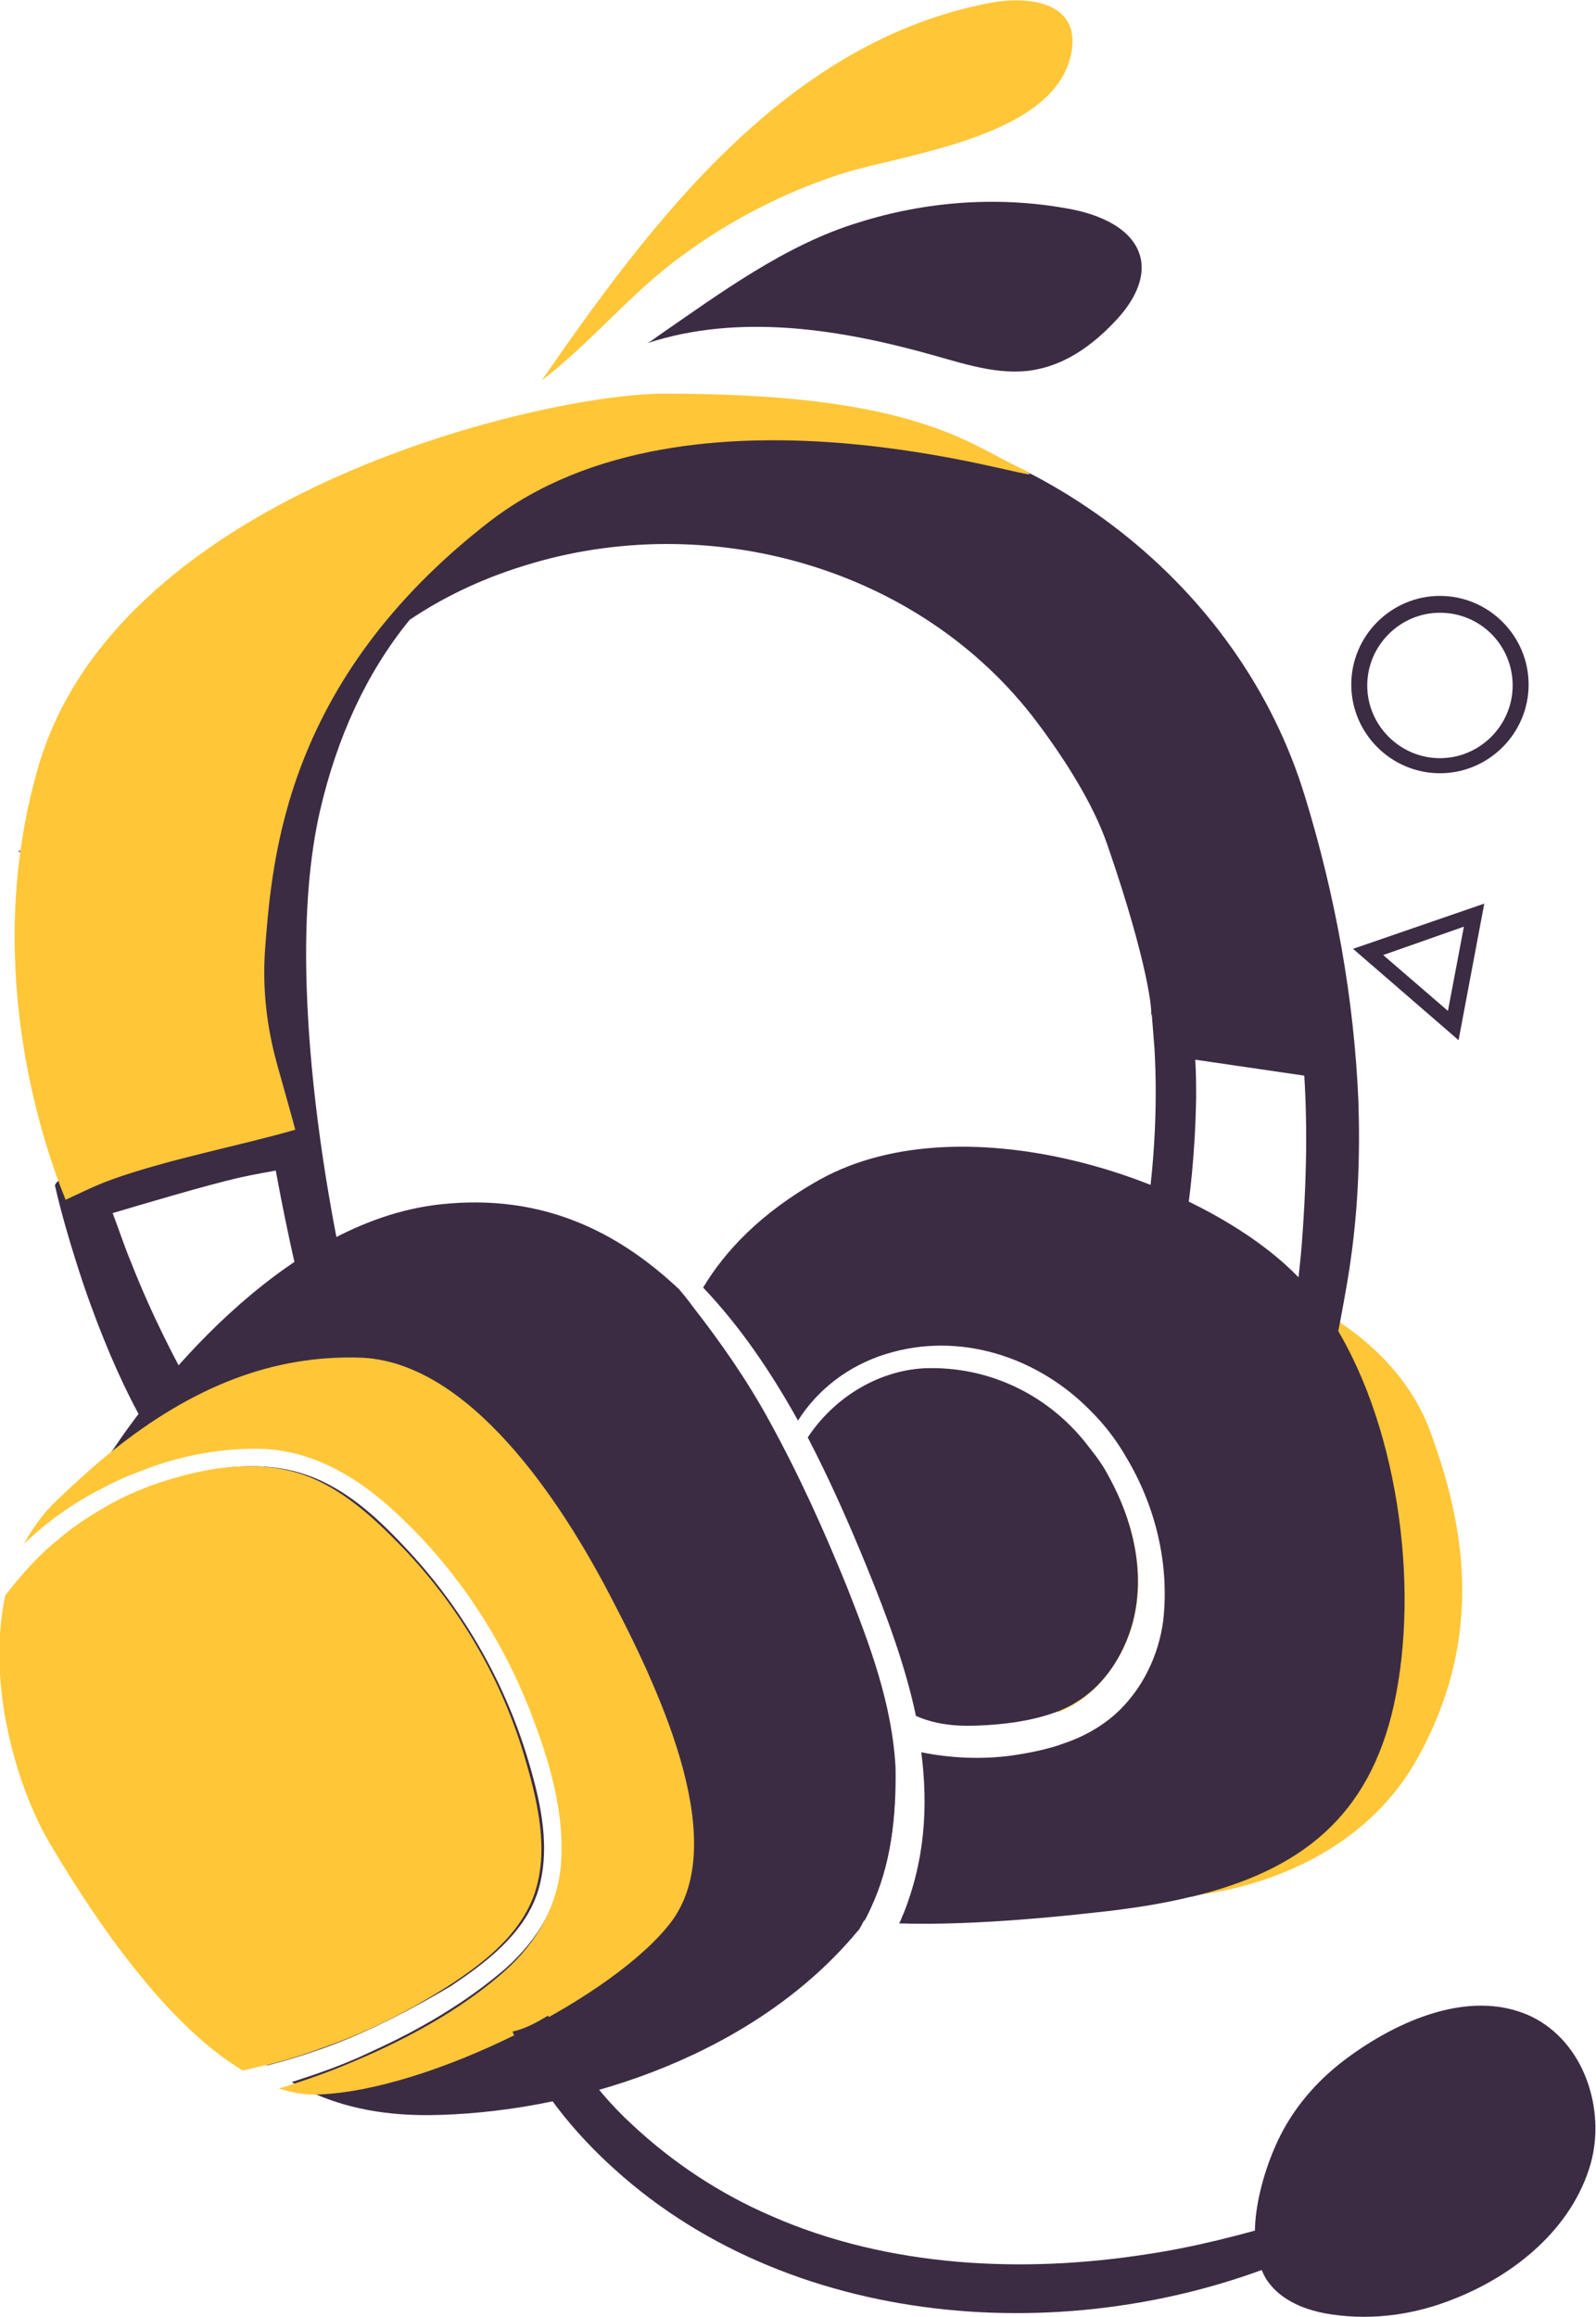 <?xml version="1.0" encoding="utf-8"?>
<!-- Generator: Adobe Illustrator 25.2.1, SVG Export Plug-In . SVG Version: 6.00 Build 0)  -->
<svg version="1.1" id="Layer_1" xmlns="http://www.w3.org/2000/svg" xmlns:xlink="http://www.w3.org/1999/xlink" x="0px" y="0px"
	 viewBox="0 0 180 261.3" style="enable-background:new 0 0 180 261.3;" xml:space="preserve">
<style type="text/css">
	.st0{fill:#FFC638;}
	.st1{fill:#3B2C44;}
	.st2{fill:#221329;}
	.st3{fill:#FEE784;}
	.st4{fill:#442D47;}
	.st5{fill:#FDFEFE;}
	.st6{fill:#FCC08E;}
	.st7{fill:#CD662D;}
	.st8{fill:#F3B31E;}
	.st9{fill:#FCE69A;}
	.st10{fill:#FFCB15;}
	.st11{fill:#604C61;}
</style>
<g>
	<g>
		<g>
			<path class="st0" d="M121.3,192.1c-0.6,0.4-1.3,0.7-2,1c-1.4-8.4-2.1-16.1-2.1-16.1s3.3-4.6,7.9-10.3c3,5.3,4.3,11.7,2.3,17.5
				C126.3,187.3,124.2,190.3,121.3,192.1z"/>
		</g>
	</g>
	<g>
		<g>
			<path class="st0" d="M159.8,198.4c-5.9,10.5-17.3,14.5-25.5,15.4c0,0-0.1,0-0.1,0c-2.8,0.3-5.2,0.2-6.9-0.1
				c-3.2-0.6-5.7-8.7-7.3-17.1c2.1-0.7,4.1-1.8,5.8-3.3c3-2.7,4.9-6.6,5.4-10.6c0.7-6.4-0.8-12.9-4.2-18.4
				c7.5-9.1,17.1-19.5,20.5-17.2c0,0,0.9,0.4,2.3,1.2c3.2,1.9,8.9,6.1,11.5,13.1C165,171.5,167.7,184.3,159.8,198.4z"/>
		</g>
	</g>
	<g>
		<g>
			<path class="st1" d="M153.2,124.1c-0.5-11.6-2.6-23.1-6-34.2c-7.3-24.1-30-41.3-54.8-43.5c-8.5-0.7-16.8,0.4-24.4,3
				c-1.7,0.3-3.3,0.6-4.9,1c-12.6,3-20,12.8-24,20.3c-4.3,5.9-7.6,12.5-9.6,19.9c-2.5,9.3-1.2,23.7,0.6,35.4
				c-2.5,0.3-7.1,1.1-11.8,2.4c-1.1,0.3-7.3,2.3-10.4,3.9c-1.1,0.6-1.7,1.1-1.7,1.4c0.7,3.1,1.8,6.9,3.2,11.1
				c4.2,12.3,8.1,17.8,8.1,17.8l5.2-4c-3-5.2-5.7-10.6-7.9-16.2c-0.8-1.9-1.4-3.8-2.1-5.6c3.4-1,10.4-3.1,14.3-4
				c1.8-0.4,3.1-0.6,4.1-0.8c1.5,8.2,3,14.1,3,14.1l5.2-0.2c0,0-8.1-33.3-3.2-54.5c1.9-8.2,5.2-15.5,10.1-21.5
				c3.4-2.3,7.7-4.5,12.9-6.1c20.7-6.5,44.7,0.1,57.9,17.7c3,4,6.3,9.1,7.9,13.8c4.7,13.6,5.1,19.1,4.9,19.1c0,0,0,0,0.1,0l0.3,3.8
				c0.8,13.6-2,25.1-2,25.1l4.3,0.9c0,0,2.2-8,2.4-20.4c0-1.5,0-2.9-0.1-4.3h0l12.3,1.8c0.4,6.4,0.2,12.9-0.3,19.2
				c-0.1,1.5-1.1,10.7-1.5,12.7c0,0,4.2,3,4.2,3c0.7-1.4,2.7-12.8,2.8-13.9C153.2,136.1,153.4,130.1,153.2,124.1z"/>
		</g>
	</g>
	<g>
		<g>
			<path class="st1" d="M149.8,148.3c-1-1.5-2.1-2.9-3.3-4.2c-10.4-10.9-37.5-20.2-54-11.1c-6.8,3.8-10.8,8.2-13.2,12.2
				c4.2,4.4,7.7,9.6,10.7,15c2.2-3.5,5.7-6.2,9.9-7.5c8.3-2.6,17.2,0.3,23.2,6.5c1.5,1.5,2.8,3.2,3.9,5.1c3.3,5.5,4.9,12,4.2,18.4
				c-0.5,4-2.4,7.9-5.4,10.6c-1.7,1.5-3.7,2.6-5.8,3.3c-1.9,0.7-4,1.1-6.1,1.4c-3.1,0.4-6.6,0.3-10-0.4c0.8,6.1,0.4,12.2-2,18.2
				c-0.2,0.4-0.3,0.8-0.5,1.1c6.2,0.2,14.2-0.3,23.7-1.4c3.3-0.4,6.4-0.9,9.2-1.6c0,0,0.1,0,0.1,0c12.4-3,20-9.1,22.8-21.6
				C160.2,178.7,157.6,160,149.8,148.3z M110.1,194.6c3-0.1,6.3-0.5,9.2-1.6c0.7-0.3,1.4-0.6,2-1c2.9-1.7,5-4.7,6.1-7.9
				c2-5.8,0.6-12.2-2.3-17.5c-0.6-1.2-1.4-2.3-2.2-3.3c-4.4-5.9-11.3-9.3-18.7-9c-5.3,0.3-10.2,3.4-13.1,7.8
				c2.5,4.8,4.7,9.8,6.7,14.7c2.2,5.4,4.3,11,5.5,16.7C105.3,194.4,107.6,194.7,110.1,194.6z"/>
		</g>
	</g>
	<g>
		<g>
			<path class="st1" d="M75.9,155.5c0,0,8.9,56,13.6,59c1.7,1.1,4.4,1.8,8,2.1c0.3-0.5,0.5-1,0.7-1.4c2.3-4.9,2.9-10.4,2.7-15.7
				c-0.3-7.1-2.9-13.8-5.5-20.4c-2.5-6.4-5.4-12.6-8.7-18.6c-2.5-4.6-5.5-8.9-8.7-13C75.9,152.1,75.9,155.5,75.9,155.5z"/>
		</g>
	</g>
	<g>
		<g>
			<path class="st1" d="M37.5,230.6c-2.4,0.9-4.9,1.7-7.3,2.3c0,0-0.1,0-0.1,0c-4.3-3.3-7.7-7.9-11.5-13.1
				c-6.4-8.8-6.9-37.9-6.7-49.7c2.5-1.5,5.2-2.6,8-3.4c4.7-1.4,9.9-2,14.6-0.4c4.4,1.5,7.9,4.7,11,8c6.5,6.8,11.4,15.2,14.1,24.3
				c1.4,4.7,2.6,10,1,14.9c-1.6,4.7-5.9,7.9-9.8,10.5C46.4,226.6,42,228.9,37.5,230.6z"/>
		</g>
	</g>
	<g>
		<g>
			<path class="st1" d="M98.2,215.1c-0.2,0.5-0.5,1-0.7,1.4c-0.2,0.3-0.3,0.6-0.5,0.9c-0.1,0.2-0.2,0.3-0.3,0.4
				c-11.3,13.6-30.6,20.2-47.1,20.7c-6,0.2-10.7-0.8-14.6-2.6c-0.7-0.3-1.4-0.7-2.1-1.1c0.3-0.1,0.6-0.2,0.9-0.3
				c2.8-0.9,5.5-1.9,8.2-3.2c5.3-2.4,10.6-5.5,15-9.3c3.7-3.3,6.2-7.4,6.4-12.5c0.3-5.2-1.2-10.6-3-15.5c-3.5-9.5-9.4-18.3-17.1-25
				c-3.8-3.3-8.2-5.7-13.3-5.9c-4.8-0.2-9.9,0.8-14.3,2.6c-1.3,0.5-2.6,1.1-4,1.8c0-1.7,0.1-2.6,0.1-2.6s0.3-0.6,1-1.5
				c3.8-5.7,18.6-25.7,37-27.6c11.4-1.2,19.9,3.1,26.8,9.6c0.5,0.6,1,1.2,1.5,1.9c3.2,4.1,6.2,8.4,8.7,13c3.3,6,6.1,12.2,8.7,18.6
				c2.6,6.6,5.1,13.2,5.5,20.4C101.1,204.7,100.5,210.3,98.2,215.1z"/>
		</g>
	</g>
	<g>
		<g>
			<path class="st0" d="M69.1,180.5c-5.9-11.5-16.3-27-28.5-27.4c-9.9-0.3-18.9,3.3-27.9,10.5c-2,1.6-4.1,3.5-6.2,5.5
				c-1.6,1.5-2.8,3.2-3.8,5c2.6-2.5,5.7-4.7,8.9-6.3c1.3-0.7,2.6-1.3,4-1.8c4.4-1.8,9.5-2.8,14.3-2.6c5.1,0.3,9.5,2.7,13.3,5.9
				c7.7,6.6,13.6,15.4,17.1,25c1.8,4.8,3.3,10.2,3,15.5c-0.3,5-2.7,9.2-6.4,12.5c-4.4,3.9-9.7,6.9-15,9.3c-2.7,1.2-5.4,2.3-8.2,3.2
				c-0.3,0.1-0.6,0.2-0.9,0.3c-0.5,0.2-0.9,0.3-1.4,0.4c1.2,0.4,2.3,0.6,3.5,0.7c0.3,0,0.6,0,0.9,0c12.6-0.4,33.7-11.1,40-19.6
				C82.1,207.9,75.1,192,69.1,180.5z M50.5,224c4-2.6,8.2-5.8,9.8-10.5c1.6-4.8,0.4-10.1-1-14.9c-2.6-9.1-7.5-17.5-14.1-24.3
				c-3.1-3.2-6.7-6.5-11-8c-4.7-1.6-9.9-1-14.6,0.4c-2.8,0.8-5.5,1.9-8,3.4c-1.7,1-3.4,2.1-4.9,3.4c-2.4,1.9-4.3,4.1-6.1,6.4
				c0,0,0,0,0,0c-2.2,10.1,1.4,21.7,4.8,27.6c3.7,6.3,12.4,20.3,22,26c0.8-0.2,1.6-0.4,2.5-0.6c0,0,0.1,0,0.1,0
				c2.5-0.6,4.9-1.4,7.3-2.3C42,228.9,46.4,226.6,50.5,224z"/>
		</g>
	</g>
	<g>
		<g>
			<path class="st1" d="M142.8,257c1.6,2.5,4.6,3.6,7.4,4c4.7,0.7,9.5,0,13.9-1.8c6.8-2.7,13.2-7.9,15.3-15.2
				c1.7-6.1-0.7-13.7-6.7-16.6c-7.2-3.4-16,0.9-21.7,5.4c-3.1,2.5-5.6,5.6-7.2,9.3c-1.3,3-2.6,7.4-2.2,11.2
				C141.8,254.8,142.2,256,142.8,257z"/>
		</g>
	</g>
	<g>
		<g>
			<g>
				<path class="st1" d="M171,239.4C171,239.4,171,239.4,171,239.4c-0.4,0-0.7-0.1-1.1-0.3c-0.3-0.2-0.6-0.4-0.8-0.8
					c-0.2-0.3-0.3-0.7-0.3-1.1c0-0.3,0-0.6,0.2-0.8c0.1-0.3,0.2-0.5,0.4-0.7c0.3-0.3,0.6-0.4,0.9-0.5c0.4-0.1,0.7-0.1,1.1,0
					c0.4,0.1,0.7,0.3,0.9,0.5c0,0,0,0,0,0c0.1,0.1,0.2,0.3,0.3,0.4c0.1,0.2,0.1,0.3,0.2,0.5c0,0.2,0.1,0.4,0.1,0.6
					c0,0.3,0,0.6-0.2,0.8c0,0.2-0.1,0.3-0.3,0.5c-0.1,0.2-0.2,0.3-0.4,0.4c-0.1,0.1-0.3,0.2-0.5,0.3
					C171.5,239.3,171.3,239.4,171,239.4L171,239.4z"/>
			</g>
		</g>
	</g>
	<g>
		<g>
			<g>
				<path class="st1" d="M162.1,235.3c-0.1,0-0.1,0-0.2,0c-0.1-0.1-0.3-0.1-0.4-0.2c-0.2-0.1-0.4-0.2-0.5-0.4
					c-0.1-0.1-0.2-0.2-0.2-0.4c-0.1-0.2-0.2-0.4-0.1-0.6c0-0.1,0-0.3,0.1-0.4c0.1-0.1,0.1-0.3,0.2-0.4c0.1-0.2,0.2-0.4,0.4-0.5
					c0.2-0.1,0.4-0.2,0.6-0.3c0.1,0,0.1,0,0.2,0c0.3-0.1,0.6-0.1,0.9,0c0.3,0.1,0.5,0.2,0.8,0.4c0.1,0.1,0.2,0.2,0.3,0.3
					c0.2,0.3,0.2,0.6,0.2,0.9c0,0.2,0,0.5-0.1,0.7c-0.1,0.2-0.2,0.4-0.4,0.6c-0.2,0.2-0.5,0.4-0.8,0.4
					C162.7,235.4,162.4,235.4,162.1,235.3L162.1,235.3z"/>
			</g>
		</g>
	</g>
	<g>
		<g>
			<g>
				<path class="st1" d="M163.2,243.8C163.2,243.8,163.2,243.8,163.2,243.8c-0.2,0.2-0.4,0.3-0.6,0.4c-0.2,0.1-0.4,0.1-0.6,0.1
					c-0.1,0-0.3,0-0.4-0.1c-0.3-0.1-0.5-0.2-0.7-0.4c0,0,0,0-0.1-0.1c-0.1-0.1-0.2-0.2-0.3-0.3c-0.1-0.1-0.1-0.3-0.2-0.4
					c-0.1-0.2-0.1-0.5,0-0.7c0-0.2,0-0.3,0.1-0.4c0-0.1,0.1-0.3,0.2-0.4c0.1-0.1,0.2-0.2,0.3-0.3c0.1-0.1,0.2-0.2,0.4-0.2
					c0.2-0.1,0.4-0.2,0.7-0.1c0.2,0,0.3,0,0.5,0.1c0.1,0.1,0.3,0.1,0.4,0.2c0.1,0.1,0.2,0.2,0.3,0.3c0.1,0.1,0.2,0.2,0.3,0.3
					c0.1,0.1,0.1,0.3,0.2,0.4c0.1,0.2,0.1,0.5,0,0.7c0,0.2,0,0.3-0.1,0.4C163.5,243.4,163.4,243.6,163.2,243.8L163.2,243.8z"/>
			</g>
		</g>
	</g>
	<g>
		<g>
			<path class="st1" d="M61.8,227.3c1.1,1.8,2.1,3.6,3.4,5.3c1.8,2.5,3.8,4.9,6.1,7c4.6,4.3,9.9,7.8,15.7,10.3
				c13.2,5.8,28.4,6.5,42.4,4.3c5.4-0.8,10.7-2.2,15.8-3.7c0,0,0.1,0,0.1,0c0,0,0,0,0.1,0c0.1,0,0.2,0.1,0.3,0.2
				c0,0,0.1,0.1,0.1,0.1c0.1,0.1,0.3,0.2,0.4,0.4c0.1,0.1,0.3,0.3,0.1,0.1c0.1,0.1,0.1,0.2,0.2,0.2c0.1,0.2,0.2,0.4,0.3,0.6
				c0,0.1,0.1,0.2,0,0c0,0,0,0.1,0.1,0.1c0,0.1,0.1,0.2,0.1,0.3c0.1,0.2,0.1,0.4,0.2,0.6c0,0,0,0.1,0,0.1c0,0,0,0,0,0
				c0,0.1,0,0.2,0,0.3c0,0.2,0,0.4,0,0.5c-24.8,11.1-57.3,9.2-77.8-9.3c-4.7-4.2-9.1-9.6-11.6-15.6
				C59.2,228.8,60.5,228.1,61.8,227.3z"/>
		</g>
	</g>
	<g>
		<g>
			<g>
				<path class="st1" d="M2.2,96.1c-0.1,0-0.1-0.2,0-0.2C2.3,95.9,2.3,96.1,2.2,96.1L2.2,96.1z"/>
			</g>
		</g>
	</g>
	<g>
		<g>
			<path class="st0" d="M31.3,120.2c0,0,2,7.1,2,7.2c-6.3,1.8-13.2,3.1-19.5,5.2c-2.7,0.9-3.8,1.5-6.4,2.7c-2.8-6.9-9.5-27.1-3-49.1
				C13.7,55.1,62,44.4,74.7,44.4c27.3-0.1,34.1,5.3,39.6,8c0.7,0.4,1.2,0.5,1.8,1c1.7,1.3-38.1-12.3-61,5.5
				c-22.9,17.8-24.4,37.7-25.2,48.1C29.5,112.4,30.4,117,31.3,120.2z"/>
		</g>
	</g>
	<g>
		<g>
			<path class="st0" d="M61.1,42.9C73.6,24.8,88.8,4.6,111.8,0.3c3.8-0.7,9.8-0.3,9.1,5.2c-1.3,9.9-18.7,11.8-26,14.1
				c-6.5,2.1-12.7,5.3-18.2,9.4C71.1,33.1,66.7,38.6,61.1,42.9z"/>
		</g>
	</g>
	<g>
		<g>
			<path class="st1" d="M74.2,37.9c-0.4,0.3-0.8,0.6-1.2,0.8c10.4-3.4,21.8-1.6,32.4,1.4c3.9,1.1,7.9,2.4,11.8,1.5
				c3.2-0.7,6-2.7,8.3-5.1c1.9-1.9,3.6-4.5,3.2-7.1c-0.6-3.6-4.8-5.3-8.4-5.9c-7.8-1.4-15.9-0.8-23.5,1.6
				C88.6,27.6,81.3,33,74.2,37.9z"/>
		</g>
	</g>
	<g>
		<path class="st1" d="M162.4,87.2c-5.5,0-10-4.5-10-10s4.5-10,10-10c5.5,0,10,4.5,10,10S167.9,87.2,162.4,87.2z M162.4,69.1
			c-4.5,0-8.2,3.7-8.2,8.2s3.7,8.2,8.2,8.2c4.5,0,8.2-3.7,8.2-8.2S167,69.1,162.4,69.1z"/>
	</g>
	<g>
		<path class="st1" d="M164.5,117.3l-11.9-10.3l14.8-5.1L164.5,117.3z M156,107.7l7.3,6.3l1.8-9.5L156,107.7z"/>
	</g>
</g>
</svg>
